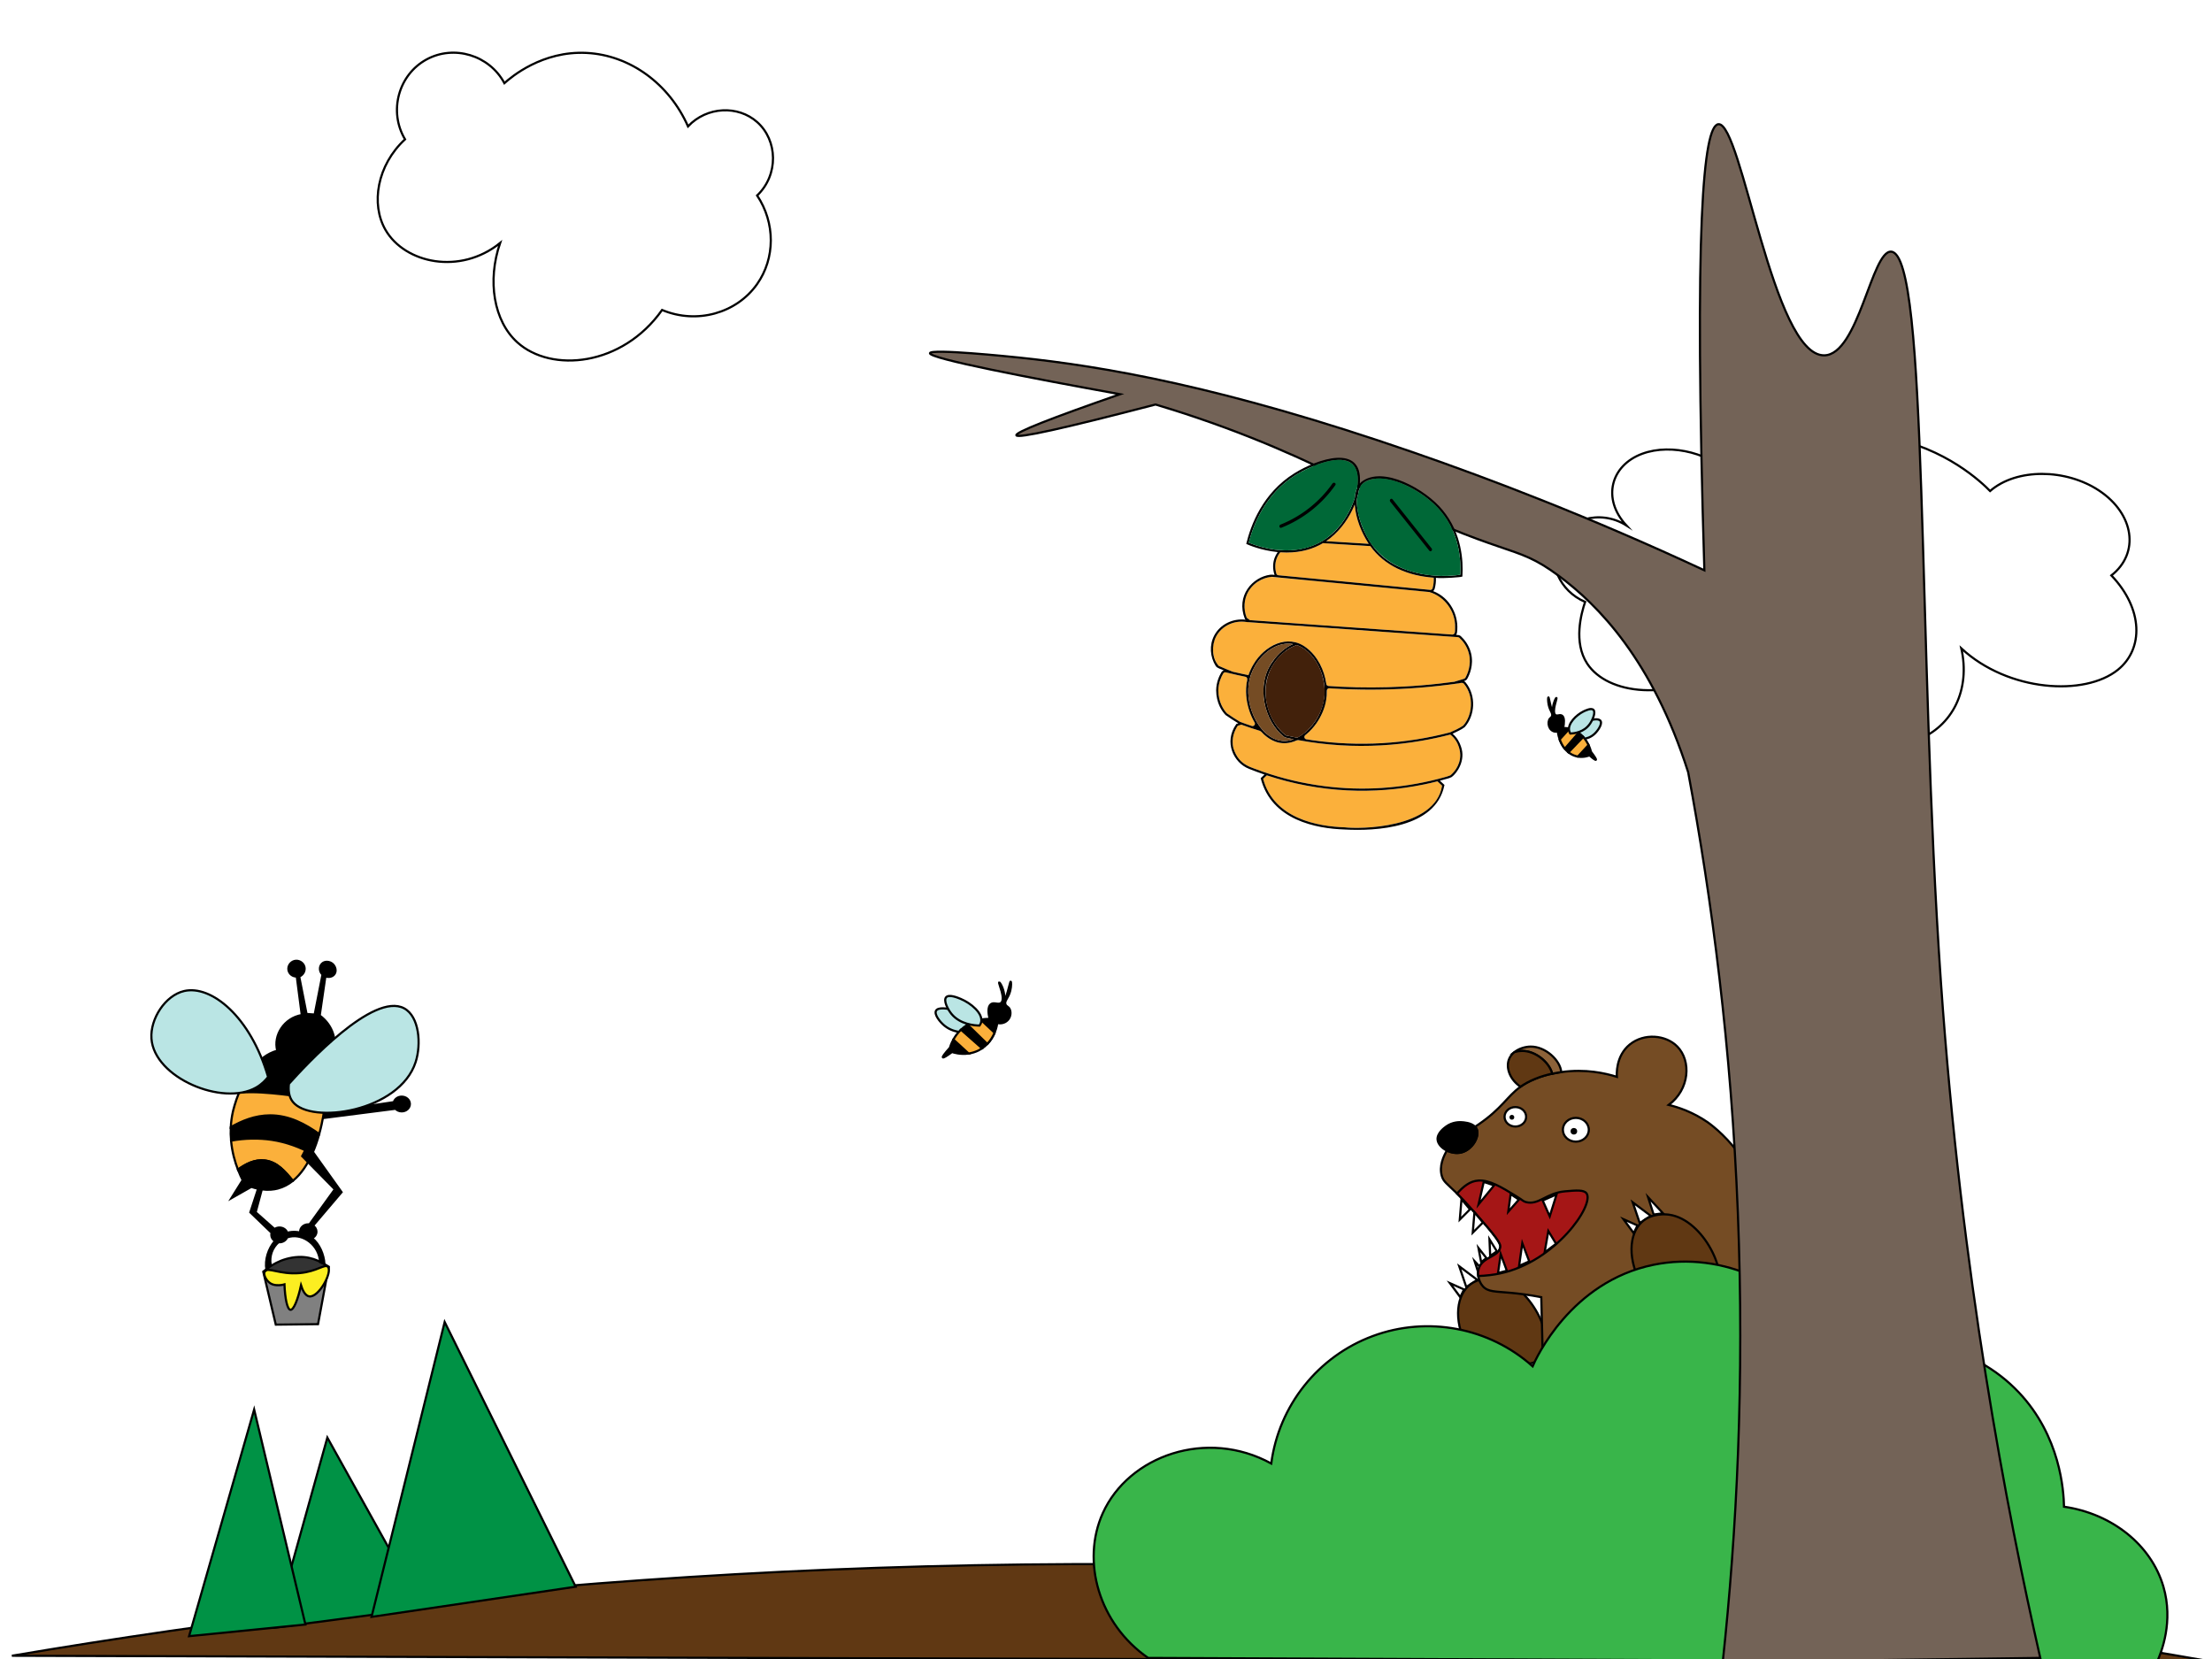 <?xml version="1.0" encoding="utf-8"?>
<!-- Generator: Adobe Illustrator 24.1.2, SVG Export Plug-In . SVG Version: 6.00 Build 0)  -->
<svg version="1.1" id="Layer_1" xmlns="http://www.w3.org/2000/svg" xmlns:xlink="http://www.w3.org/1999/xlink" x="0px" y="0px"
	 viewBox="0 0 1024 768" style="enable-background:new 0 0 1024 768;" xml:space="preserve">
<style type="text/css">
	.st0{fill:#603813;stroke:#000000;stroke-miterlimit:10;}
	.st1{fill:#009245;stroke:#000000;stroke-miterlimit:10;}
	.st2{fill:#FFFFFF;stroke:#000000;stroke-miterlimit:10;}
	.st3{fill:#FFFFFF;}
	.st4{fill:#754C24;stroke:#000000;stroke-miterlimit:10;}
	.st5{stroke:#000000;stroke-miterlimit:10;}
	.st6{fill:#8C6239;stroke:#000000;stroke-miterlimit:10;}
	.st7{fill:#A51616;stroke:#000000;stroke-miterlimit:10;}
	.st8{fill:#39B54A;stroke:#000000;stroke-miterlimit:10;}
	.st9{fill:#736357;stroke:#000000;stroke-miterlimit:10;}
	.st10{fill:#FBB03B;}
	.st11{fill:#006837;}
	.st12{fill:#42210B;}
	.st13{fill:#754C24;}
	.st14{fill:#FBB03B;stroke:#000000;stroke-miterlimit:10;}
	.st15{fill:#808080;stroke:#000000;stroke-miterlimit:10;}
	.st16{fill:#333333;stroke:#000000;stroke-miterlimit:10;}
	.st17{fill:#FCEE21;stroke:#000000;stroke-miterlimit:10;}
	.st18{fill:#BAE5E4;stroke:#000000;stroke-miterlimit:10;}
</style>
<g id="bg">
	<path class="st0" d="M5.5,766.5c188.8-32.01,419.93-52.88,682-37c122.08,7.4,235.12,21.82,338,40
		C685.5,768.5,345.5,767.5,5.5,766.5z"/>
	<path class="st1" d="M151.54,665.5c-8.18,29.33-16.36,58.67-24.54,88c22.83-3,45.67-6,68.5-9
		C180.85,718.17,166.19,691.83,151.54,665.5z"/>
	<path class="st1" d="M205.85,612c-11.28,45.5-22.57,91-33.85,136.5c31.5-4.65,63-9.31,94.5-13.96
		C246.28,693.69,226.07,652.85,205.85,612z"/>
	<path class="st1" d="M117.65,652.51c-10.04,34.97-20.08,69.95-30.12,104.92c17.95-1.8,35.91-3.59,53.86-5.39
		C133.47,718.86,125.56,685.69,117.65,652.51z"/>
</g>
<g id="clouds">
	<path class="st2" d="M178.5,106.5c8.95,15.39,34.4,20.95,53,6c-6.01,17.55-2.94,36.13,8,46c15.71,14.18,48.5,11.17,67-15
		c16.07,6.74,34.48,1.52,44-12c8.41-11.94,8.46-28.34,0-41c10.04-9.56,9.55-25.55,0-34c-8.82-7.81-23.24-7.29-32,2
		c-8.73-19.75-26.92-33-47-34c-20.46-1.02-34.74,11.08-38,14c-6.97-13.01-23.33-17.86-36-11c-12.99,7.03-17.74,24-10,37
		C174.59,76.41,171.51,94.47,178.5,106.5z"/>
	<path class="st2" d="M980.42,310.07c-15.34,12.36-50.72,10.21-72.47-9.92c4.27,18.92-3.87,36.15-20.7,42.53
		c-24.16,9.17-67.55-3.53-86.73-34.59c-27.93,17.31-56.43,13.3-65.75-0.87c-6.46-9.82-2.8-23.17-0.97-28.58
		c-12.02-5.12-17.07-18.23-13.25-27.42c4.27-10.3,19.77-15.91,32.35-7.98c-11.41-12.32-7.29-27.79,7.36-33.19
		c13.54-5,32.78-0.2,42.54,11.48c16-16.69,43.29-24.2,70.47-19.2c27.7,5.1,44.25,21.16,48,24.98c12.17-10.62,35.19-10.49,50.73-0.02
		c15.92,10.73,18.62,28.71,5.42,39.1C992.19,281.86,992.42,300.4,980.42,310.07z"/>
</g>
<g id="bear">
	<g id="hand_1_">
		<g>
			<polygon class="st3" points="671.23,594.02 677.75,596.93 676.01,600.5 			"/>
			<path d="M672.76,595.25l0.9,0.4l3.42,1.52l-1.15,2.36l-2.56-3.47L672.76,595.25 M669.7,592.8c2.13,2.89,4.26,5.78,6.39,8.67
				c0.78-1.59,1.56-3.19,2.33-4.78C675.52,595.39,672.61,594.09,669.7,592.8L669.7,592.8z"/>
		</g>
		<g>
			<polygon class="st3" points="675.53,586.22 683.89,592.49 678.8,595.86 			"/>
			<path d="M676.52,587.59l2.52,1.89l3.98,2.98l-2.1,1.38l-1.86,1.23l-1.95-5.75L676.52,587.59 M674.54,584.85
				c1.33,3.93,2.67,7.85,4,11.78c2.07-1.37,4.15-2.74,6.22-4.11C681.35,589.96,677.94,587.41,674.54,584.85L674.54,584.85z"/>
		</g>
		<g>
			<polygon class="st3" points="682.65,583.85 689.56,591.31 685.22,591.86 			"/>
			<path d="M683.81,585.84l1.49,1.61l3.23,3.49l-0.93,0.12l-2.04,0.26l-1.44-4.49L683.81,585.84 M681.48,581.85
				c1.13,3.52,2.26,7.04,3.39,10.56c1.91-0.24,3.81-0.48,5.72-0.72C687.56,588.41,684.52,585.13,681.48,581.85L681.48,581.85z"/>
		</g>
		<path class="st0" d="M680.04,625.07c-6.95-11.9-6.45-24.13-0.22-29.78c4.8-4.36,11.56-3.49,12.67-3.33
			c15.98,2.32,28.12,28.02,21.56,36.22C709.46,633.91,695.14,631.94,680.04,625.07z"/>
	</g>
	<path id="body" class="st4" d="M820.5,615.5c-14.74,29.21-61.2,44.84-106,25c-0.33-13.33-0.67-26.67-1-40
		c-5.84-1.12-10.64-1.69-14-2c-7.38-0.68-10.62-0.4-13-3c-1.13-1.23-1.93-2.97-2.18-4.8c-0.15-1.07-0.1-2.16,0.18-3.2
		c1.55-5.72,9.08-5.45,10-10c0.24-1.21,0.02-2.76-9-13c-4.98-5.65-7.47-8.48-10-11c-0.34-0.34-0.67-0.66-0.98-0.97
		c-4.89-4.78-6.23-5.43-7.02-8.03c-1.43-4.71,0.88-9.46,2.3-11.87c2.02,0.98,4.46,1.42,6.7,0.87c5.2-1.27,8.7-7.65,7-11
		c-0.17-0.34-0.39-0.63-0.64-0.9c0.53-0.35,1.07-0.71,1.64-1.1c10.97-7.53,13.19-12.99,19.39-17.42c1.78-1.27,3.88-2.45,6.61-3.58
		c3.09-1.28,5.83-2,8.04-2.46c1.13-0.24,2.12-0.41,2.96-0.54c0.42-0.07,0.83-0.13,1.24-0.19c11.22-1.6,20.46,0.53,25.76,2.19
		c-0.07-0.79-0.69-9.59,6-15c6.58-5.31,16.65-4.48,22,1c6.49,6.64,5.73,19.81-4,27c4.44,1.08,11.1,3.27,18,8c0,0,7.73,5.3,14,14
		C808.69,539.31,837.32,582.16,820.5,615.5z"/>
	<g id="hand">
		<g>
			<polygon class="st3" points="751.53,564.39 758.05,567.3 756.3,570.87 			"/>
			<path d="M753.05,565.62l0.9,0.4l3.42,1.52l-1.15,2.36l-2.56-3.47L753.05,565.62 M750,563.17c2.13,2.89,4.26,5.78,6.39,8.67
				c0.78-1.59,1.56-3.19,2.33-4.78C755.81,565.76,752.91,564.46,750,563.17L750,563.17z"/>
		</g>
		<g>
			<polygon class="st3" points="755.83,556.59 764.19,562.86 759.1,566.23 			"/>
			<path d="M756.82,557.96l2.52,1.89l3.98,2.98l-2.1,1.38l-1.86,1.23l-1.95-5.75L756.82,557.96 M754.83,555.22
				c1.33,3.93,2.67,7.85,4,11.78c2.07-1.37,4.15-2.74,6.22-4.11C761.65,560.33,758.24,557.78,754.83,555.22L754.83,555.22z"/>
		</g>
		<g>
			<polygon class="st3" points="762.94,554.22 769.86,561.68 765.52,562.23 			"/>
			<path d="M764.11,556.21l1.49,1.61l3.23,3.49l-0.93,0.12l-2.04,0.26l-1.44-4.49L764.11,556.21 M761.78,552.22
				c1.13,3.52,2.26,7.04,3.39,10.56c1.91-0.24,3.81-0.48,5.72-0.72C767.85,558.78,764.81,555.5,761.78,552.22L761.78,552.22z"/>
		</g>
		<path class="st0" d="M760.33,595.44c-6.95-11.9-6.45-24.13-0.22-29.78c4.8-4.36,11.56-3.49,12.67-3.33
			c15.98,2.32,28.12,28.02,21.56,36.22C789.76,604.28,775.44,602.31,760.33,595.44z"/>
	</g>
	<path id="nose" class="st5" d="M676.5,533.5c-2.24,0.55-4.68,0.11-6.7-0.87c-2.38-1.17-4.16-3.11-4.3-5.13c-0.21-2.97,3.17-5.4,4-6
		c2.98-2.15,6.14-2.04,7-2c0.92,0.04,4.54,0.22,6.36,2.1c0.25,0.27,0.47,0.56,0.64,0.9C685.2,525.85,681.7,532.23,676.5,533.5z"/>
	<g id="ear">
		<path class="st6" d="M722.74,496.31c-0.41,0.06-0.82,0.12-1.24,0.19c-0.84,0.13-1.83,0.3-2.96,0.54
			c-1.25-5.12-7.64-10.64-14.04-10.54c-1.05,0.02-2.23,0.19-3.41,0.53c2.17-1.71,5.09-2.49,7.41-2.53
			C715.44,484.39,722.37,490.89,722.74,496.31z"/>
		<path class="st0" d="M718.54,497.04c-2.21,0.46-4.95,1.18-8.04,2.46c-2.73,1.13-4.83,2.31-6.61,3.58
			c-4.83-3.24-6.84-8.59-5.39-12.58c0.52-1.43,1.45-2.57,2.59-3.47c1.18-0.34,2.36-0.51,3.41-0.53
			C710.9,486.4,717.29,491.92,718.54,497.04z"/>
	</g>
	<g id="eyes">
		<ellipse class="st2" cx="729.5" cy="523" rx="6" ry="5.5"/>
		<ellipse class="st2" cx="701.5" cy="517" rx="5" ry="4.5"/>
		<circle cx="699.89" cy="517.22" r="1.11"/>
		<circle cx="728.59" cy="523.7" r="1.52"/>
	</g>
	<g id="mounth">
		<path class="st7" d="M694.5,589.5c-3.01,0.64-6.54,1.08-10.18,1.2c-0.15-1.07-0.1-2.16,0.18-3.2c1.55-5.72,9.08-5.45,10-10
			c0.24-1.21,0.02-2.76-9-13c-4.98-5.65-7.47-8.48-10-11c-0.34-0.34-0.67-0.66-0.98-0.97c2.89-3.28,5.97-5.81,9.98-6.03
			c5.06-0.29,10.59,3.09,17,7c3.74,2.28,3.51,2.62,5,3c5.86,1.5,9.29-4.24,18-5c5.21-0.46,8.82-0.77,10,1
			C738.08,557.89,720.12,584.07,694.5,589.5z"/>
		<g>
			<polygon class="st3" points="676.56,555.15 680.49,559.86 675.78,564.57 			"/>
			<path d="M676.96,556.4l0.94,1.13l1.92,2.3l-3.42,3.42l0.27-3.28L676.96,556.4 M676.17,553.89c-0.33,4-0.67,8-1,12c2-2,4-4,6-6
				C679.5,557.89,677.83,555.89,676.17,553.89L676.17,553.89z"/>
		</g>
		<g>
			<polygon class="st3" points="682.56,561.2 686.49,565.91 681.78,570.63 			"/>
			<path d="M682.96,562.46l0.94,1.13l1.92,2.3l-3.42,3.42l0.27-3.28L682.96,562.46 M682.17,559.94c-0.33,4-0.67,8-1,12c2-2,4-4,6-6
				C685.5,563.94,683.83,561.94,682.17,559.94L682.17,559.94z"/>
		</g>
		<g>
			<polygon class="st3" points="689.52,573.72 692.94,579.25 689.85,581.4 			"/>
			<path d="M690.11,575.62l0.32,0.52l1.84,2.97l-1.42,0.99l-0.53,0.37l-0.13-2.95L690.11,575.62 M688.94,571.83
				c0.15,3.5,0.3,7,0.44,10.5c1.41-0.98,2.81-1.96,4.22-2.94C692.06,576.87,690.5,574.35,688.94,571.83L688.94,571.83z"/>
		</g>
		<g>
			<polygon class="st3" points="684.42,577.74 688.08,582.37 685.67,584.35 			"/>
			<path d="M685.29,579.64l0.21,0.27l1.89,2.39l-0.81,0.67l-0.57,0.47l-0.58-3.06L685.29,579.64 M683.56,575.83
				c0.59,3.15,1.19,6.3,1.78,9.44c1.15-0.94,2.3-1.89,3.44-2.83C687.04,580.24,685.3,578.04,683.56,575.83L683.56,575.83z"/>
		</g>
		<g>
			<polygon class="st3" points="686.86,547.15 691.65,548.75 684.47,557.53 			"/>
			<path d="M687.23,547.8l1.96,0.65l1.62,0.54l-3.58,4.38l-1.79,2.19l0.54-2.33L687.23,547.8 M686.5,546.5c-1,4.33-2,8.67-3,13
				c3-3.67,6-7.33,9-11C690.5,547.83,688.5,547.17,686.5,546.5L686.5,546.5z"/>
		</g>
		<g>
			<polygon class="st3" points="699.33,552.8 703.13,555.32 698.22,560.92 			"/>
			<path d="M699.72,553.66l1.14,0.76l1.52,1.01l-2.44,2.78l-1,1.14l0.27-1.98L699.72,553.66 M698.94,551.94
				c-0.48,3.52-0.96,7.04-1.44,10.56c2.13-2.43,4.26-4.85,6.39-7.28C702.24,554.13,700.59,553.04,698.94,551.94L698.94,551.94z"/>
		</g>
		<g>
			<polygon class="st3" points="714.16,555.75 720.58,552.9 717.42,563.08 			"/>
			<path d="M719.78,553.81l-1.29,4.14l-1.16,3.71l-0.92-2.07l-1.59-3.59l3.03-1.34L719.78,553.81 M721.39,552
				c-2.63,1.17-5.26,2.33-7.89,3.5c1.33,3,2.67,6,4,9C718.8,560.33,720.09,556.17,721.39,552L721.39,552z"/>
		</g>
		<g>
			<polygon class="st3" points="716.77,569.9 720.34,575.77 715.04,579.83 			"/>
			<path d="M717.03,571.29l1.07,1.76l1.58,2.59l-2.43,1.86l-1.5,1.15l0.33-1.9L717.03,571.29 M716.5,568.5
				c-0.72,4.17-1.44,8.33-2.17,12.5c2.22-1.7,4.44-3.41,6.67-5.11C719.5,573.43,718,570.96,716.5,568.5L716.5,568.5z"/>
		</g>
		<g>
			<polygon class="st3" points="704.72,575.49 707.92,583.9 703.23,586.01 			"/>
			<path d="M704.95,577.49l0.46,1.22l1.88,4.94l-2.11,0.95l-1.32,0.59l0.69-4.87L704.95,577.49 M704.5,573.5
				c-0.63,4.44-1.26,8.89-1.89,13.33c1.98-0.89,3.96-1.78,5.94-2.67C707.2,580.61,705.85,577.06,704.5,573.5L704.5,573.5z"/>
		</g>
		<g>
			<polygon class="st3" points="694.72,580.54 697.56,588.27 693.49,589.33 			"/>
			<path d="M694.94,582.58l0.65,1.78l1.31,3.56l-1.3,0.34l-1.51,0.39l0.6-4.27L694.94,582.58 M694.5,578.5
				c-0.54,3.83-1.07,7.67-1.61,11.5c1.78-0.46,3.56-0.93,5.33-1.39C696.98,585.24,695.74,581.87,694.5,578.5L694.5,578.5z"/>
		</g>
	</g>
</g>
<g id="main_tree">
	<path class="st8" d="M531.5,767.5c-22.88-15.84-31-44.8-21-67c11.98-26.6,48.12-39.39,78-23c3.5-26.83,21.64-49.6,47-59
		c25.31-9.39,53.85-3.99,74,14c1.47-3.42,17.59-39.17,56-47c31.92-6.5,65.85,9,84,39c31.31-9.43,64.3-1.82,85,20
		c19.34,20.38,20.83,45.64,21,53c22.31,3.25,40.36,17.71,46,37c4.73,16.15-0.85,30.22-3,35C842.83,768.83,687.17,768.17,531.5,767.5
		z"/>
	<path class="st9" d="M797.5,769.5c6.46-60.06,10.1-130.09,7-208c-3.06-76.74-12.03-145.31-23-204c-16.46-51.8-41.7-77.47-60-91
		c-21.52-15.91-21.84-6.46-92-41c-15.34-7.55-39.61-19.96-75-32c-8.16-2.78-14.97-4.87-19.56-6.24
		c-42.49,11.07-63.96,15.82-64.44,14.24c-0.42-1.39,15.58-7.73,48-19c-41.62-7.54-88.37-16.52-88-19c0.32-2.19,37.07,1.59,41,2
		c39.04,4.06,94.58,13.37,183,44c35.29,12.23,81.45,29.8,134.5,54.5c-4.87-159.35-0.49-205.85,6.5-206.5
		c10.79-1.01,25.2,107.34,49,107c15.89-0.23,21.97-48.71,31-48c17.35,1.37,12.11,181.68,23,338c9.49,136.27,30.59,245.17,46,313
		C895.5,768.17,846.5,768.83,797.5,769.5z"/>
</g>
<g id="beehive">
	<g id="Base">
		<path class="st10" d="M633.63,251.76l-19.71-1.23c0.52-0.36,1-0.71,1.5-1.11c2.55-1.94,4.78-4.29,6.69-6.86
			c1.95-2.59,3.53-5.46,4.81-8.44c0.11-0.24,0.26-0.88,0.25-0.27C627.71,240.23,630.18,246.46,633.63,251.76z"/>
		<path class="st10" d="M663.2,272.27c-0.13,0.58-0.83,1.03-1.35,0.77c-23.34-2.26-46.69-4.49-70.04-6.73
			c-0.46-0.04-0.84-0.35-0.95-0.77c-0.7-2.45-0.66-4.76,0.11-6.87c0.38-1.05,0.95-2.06,1.7-2.99c0.98,0.07,1.98,0.1,2.96,0.1
			c2.41,0,4.74-0.21,6.97-0.64c3.47-0.67,6.82-1.91,9.86-3.7c0,0.01,21.93,1.35,21.91,1.37c5.37,7.73,14.7,12.39,23.56,13.89
			c1.92,0.36,3.85,0.59,5.79,0.74C663.8,269.04,663.63,270.66,663.2,272.27z"/>
		<path class="st10" d="M673.61,290.45c-0.1,1.19,0.33,3.15-1.2,3.32c0,0-93.79-6.69-93.79-6.69c-0.48-0.37-0.99-0.74-1.47-1.1
			c-1.61-4.05-1.33-8.61,0.78-12.23c3.06-5.22,8.65-6.45,10.23-6.7c24.39,2.1,48.76,4.67,73.14,6.94c0.04,0,0.07,0.01,0.1,0.01
			l0.05,0.05c0.51,0.04,0.9,0.26,1.5,0.47C669.3,276.81,673.88,283.67,673.61,290.45z"/>
		<path class="st10" d="M678.39,313.71c-0.14,0.24-0.35,0.41-0.61,0.5c-2.34,0.74-4.49,1.54-6.9,1.71c-4.29,0.56-8.6,1-12.91,1.36
			c-14.12,1.17-28.38,1.29-42.51,0.33c-2.01,0.17-1.44-2.24-1.96-3.57c-0.8-3.39-2.21-6.67-4.23-9.5c-2.85-4.05-7.23-7.4-12.33-7.58
			c-8.54-0.24-15.56,6.91-18.55,14.39c-0.16,0.4-0.29,0.81-0.44,1.21c-0.4-0.08-0.8-0.16-1.2-0.25c-2-0.43-4.07-0.85-6.1-1.35
			c-2.32-0.91-4.51-1.83-6.51-2.72c-0.2-0.09-0.37-0.24-0.48-0.42c-6.41-10.74,2.53-22.06,14.57-19.79
			c17.18,1.3,78.08,5.55,94.17,6.74c0,0,1.31,0.1,1.31,0.1c0.62,0.1,1.36-0.06,1.87,0.37c1.54,1.41,3.55,3.83,4.43,7.38
			C681.29,307.77,679.3,312.09,678.39,313.71z"/>
		<path class="st10" d="M681,325.52c0.17,5.29-2.52,9.05-3.68,10.42c-1.77,1.22-3.84,2.06-5.75,3.04
			c-21.51,5.63-43.95,6.83-65.88,3.42c-0.34-0.05-0.68-0.09-1.01-0.16c-0.85-0.21-1.17-1.29-0.42-1.93c3.25-2.57,5.85-5.95,7.6-9.71
			c7.01-16.49-7.02-11.09,22.62-11.35c12.16,0,24.34-0.77,36.41-2.32c1.93-0.23,3.89-0.53,5.8-0.8c0.39-0.06,0.77,0.09,1.01,0.4
			C679.43,318.75,680.96,322.09,681,325.52z"/>
		<path class="st10" d="M580.68,335.73c-0.22,0.29-0.68,0.52-1.2,0.35c-1.83-0.63-3.68-1.24-5.47-1.95
			c-2.13-1.31-4.27-2.57-6.26-4.11c-1.17-1.39-3.87-5.2-3.75-10.51c0.08-3.43,1.29-6.12,2.29-7.77c0.24-0.41,0.72-0.6,1.19-0.49
			c2.97,0.72,6.08,1.41,9.07,2.04c0.29,0.06,0.54,0.23,0.7,0.48s0.22,0.54,0.15,0.83c-0.3,1.45-0.5,2.94-0.54,4.42
			c-0.16,5.06,1.08,10.14,3.45,14.61C580.67,334.27,581.28,335.1,580.68,335.73z"/>
		<path class="st10" d="M676,349.5c0,5.29-3.49,8.54-4.56,9.42c-1.75,0.74-3.82,1.13-5.71,1.68c-17.11,4.44-35.06,5.59-52.6,3.35
			c-9.79-1.24-19.44-3.52-28.75-6.78c-4.66-1.97-10.78-2.45-13.4-10.79c-1.17-4.67,0.71-8.47,2.01-10.4l1.68-0.52
			c2.8,1.02,5.79,2.02,8.64,2.88c0.83,0.45,1.39,1.4,2.15,1.96c1.42,1.25,3.04,2.3,4.81,2.96c2.72,1.06,5.77,1.01,8.52,0.06
			c0.75-0.17,1.44-0.74,2.21-0.7c6.43,1.17,12.94,1.97,19.47,2.38c12.56,0.76,25.19,0.07,37.59-2.08c4.48-0.77,8.93-1.74,13.33-2.87
			C675.87,343.55,676,348.9,676,349.5z"/>
		<path class="st10" d="M667.59,363.72c-3.19,20.02-38.6,20.12-45.06,19.28c-12.31-0.39-32.8-3.92-37.79-22.45
			c0,0,1.7-1.62,1.7-1.62c12.06,3.99,24.65,6.34,37.34,6.96c11.79,0.58,23.66-0.34,35.22-2.71c2.16-0.44,4.3-0.93,6.44-1.48
			L667.59,363.72z"/>
	</g>
	<path id="Outline" d="M678.49,315.91c-0.26-0.49-1.23-0.58-0.4-0.75c0.49-0.16,0.91-0.5,1.17-0.96c0.97-1.72,3.09-6.32,1.73-11.82
		c-0.95-3.79-3.1-6.37-4.73-7.88c-0.58-0.57-1.41-0.55-2.17-0.61c0.21-0.29,0.35-0.64,0.39-1.01c1.09-7.57-2.96-16.16-11.04-19.24
		c0.34-0.26,0.6-0.65,0.72-1.11c0.45-1.68,0.64-3.36,0.57-5.03c3.12,0.42,12.13-0.36,11.86-0.51c0,0,0.38-0.07,0.38-0.07l0.03-0.39
		c0.42-6.71-0.2-19.59-9.12-30.35c-7.74-9.57-27.74-20.96-37.72-13.04c-0.23,0.22-0.47,0.46-0.67,0.72
		c0.03-0.24,0.04-0.48,0.05-0.72c1.02-17.64-19.37-10.84-30.3-4.07c-14.81,9.21-20.24,24.14-22.32,32.71c0,0,0.37,0.18,0.37,0.18
		c0.66,0.3,6.49,2.87,14.2,3.62c-0.62,0.87-1.11,1.79-1.46,2.75c-0.85,2.34-0.92,5.17,0,7.81c0,0-1.23-0.11-1.23-0.11l-0.74,0.03
		c-8.19,1.05-16.02,9.67-11.78,20.43c0,0,0.05,0.13,0.05,0.13c0.12,0.09,0.24,0.17,0.36,0.27c-6-0.76-11.96,2.21-14.63,7.38
		c-2.26,4.35-1.97,9.75,0.75,14.08c0.86,1.15,2.42,1.32,3.69,2c-0.44,0.15-0.82,0.45-1.07,0.87c-1.06,1.76-2.35,4.62-2.43,8.27
		c0.03,6.04,2.65,9.75,4.38,11.54c1.94,1.36,3.87,2.61,5.89,3.82l-0.91,0.28l-0.09,0.14c-5.79,8.15-1.31,17.91,6.04,20.69
		c2.11,0.84,4.68,1.81,7.06,2.6c0,0-1.76,1.68-1.76,1.68c4.95,19.52,25.87,23.35,38.86,23.76c14.19,0.8,42.06-0.52,46.16-20.36
		c0,0,0.05-0.27,0.05-0.27l-2.1-1.97c0.42-0.1,0.83-0.22,1.25-0.33c1.48-0.49,2.98-0.64,4.24-1.38c2.38-1.76,6.61-7.6,4.24-14.16
		c-0.61-1.86-1.74-4.05-3.85-5.87c1.86-0.99,3.97-1.76,5.62-3.07C682.76,331.33,683.58,322.14,678.49,315.91z M628.86,228.11
		c0.61-5.14,4.97-6.84,10.49-6.56c9.23,0.56,20.9,6.98,27.77,15.27c8.52,10.29,9.27,22.58,8.9,29.25
		c-11.49,1.77-30.86-0.18-40.37-13.19c-4.36-5.97-7.39-13.32-7.55-20.83C628.01,230.68,628.61,229.43,628.86,228.11z M627.17,233.85
		c0.53,6.31,2.96,12.49,6.35,17.74c0.04,0.07,0.11,0.13,0.11,0.17c0,0-19.71-1.23-19.71-1.23c5.26-3.62,9.38-8.76,12.13-14.5
		c0.4-0.83,0.77-1.65,1.1-2.51C627.16,233.63,627.16,233.74,627.17,233.85z M578.09,251.21c2.07-8.14,7.61-22.62,21.67-31.28
		c7.49-4.61,21.27-10.06,26.39-5.07c2.1,2.04,2.87,6.03,2.13,10.95c-0.5,1.09-0.81,2.26-0.98,3.46c-0.11,0.56-0.05,1.19-0.29,1.73
		c-0.97,2.91-2.26,5.71-3.9,8.31C612.89,256.39,593.61,257.63,578.09,251.21z M613.21,250.98c-0.01,0.01-0.02,0.02-0.02,0.02
		C613.19,250.99,613.2,250.98,613.21,250.98z M590.97,258.67c0.38-1.05,0.95-2.06,1.7-2.99c0.98,0.07,1.98,0.1,2.96,0.1
		c3.3-0.01,6.35-0.37,9.43-1.22c2.6-0.71,5.08-1.76,7.4-3.12c0,0,21.9,1.36,21.9,1.36c3.22,4.53,7.63,8.02,12.52,10.38
		c5.63,2.67,10.97,3.78,16.84,4.26c0.08,1.6-0.09,3.22-0.52,4.83c-0.13,0.58-0.83,1.03-1.35,0.77c0,0-0.14,0-0.14,0
		c-23.29-2.3-46.59-4.48-69.9-6.73c-0.46-0.04-0.84-0.35-0.95-0.77C590.16,263.09,590.2,260.78,590.97,258.67z M577.93,273.75
		c3.35-5.44,8.69-6.57,10.84-6.72c24.28,2.35,48.64,4.6,72.88,7.03c7.04,1.99,12.23,9.02,11.96,16.39c-0.1,1.19,0.33,3.15-1.2,3.32
		c0,0-93.79-6.69-93.79-6.69c-0.48-0.37-0.99-0.74-1.47-1.1C575.54,281.93,575.82,277.37,577.93,273.75z M564.14,308.24
		c-3.18-3.59-3.26-9.52-1.2-13.51c2.58-4.98,8.44-7.76,14.25-6.77c18.81,1.34,78.67,5.62,96.52,6.91c0.62,0.1,1.36-0.06,1.87,0.37
		c1.54,1.41,3.55,3.83,4.43,7.38c1.28,5.15-0.71,9.47-1.62,11.09c-0.14,0.24-0.35,0.41-0.61,0.5c-1.56,0.5-3.08,0.99-4.57,1.4
		c-2.27,0.32-4.55,0.6-6.83,0.85c-5.54,0.63-11.1,1.09-16.67,1.38c-9.65,0.52-19.35,0.54-29.01,0.08c-1.94-0.09-3.81-0.21-5.72-0.34
		c-0.52-0.04-0.93-0.44-1-0.98c-0.93-6.43-4-12.81-9.26-16.77c-8.7-6.64-19.42-0.79-24.37,7.58c-0.99,1.62-1.8,3.36-2.4,5.15
		c-2.43-0.51-4.85-1.01-7.3-1.6C568.33,310.05,566.14,309.13,564.14,308.24z M652.44,318.19c-2.38,0.16-4.83,0.28-7.32,0.37
		C647.61,318.46,650.05,318.34,652.44,318.19z M600.52,341.52c-1.77-0.33-3.57-0.7-5.3-1.09c-7.05-5.24-10.92-16.53-8.81-25.76
		c1.27-5.37,4.6-10.24,9.02-13.53c1.48-1.1,3.14-1.97,4.89-2.53c5.09,1.78,8.69,6.38,10.76,11.21
		C616.27,321.21,611.61,335.63,600.52,341.52z M601.31,341.66c0,0.02-0.12-0.02-0.13-0.02
		C601.22,341.65,601.27,341.66,601.31,341.66z M594.71,341.29c1.32,0.44,2.82,0.61,4.19,0.94c-1.76,0.65-3.63,0.94-5.35,0.77
		c-7.22-0.83-12-7.7-14.2-14.11c-1.75-5.2-2.09-10.98-0.38-16.23c2.16-6.15,6.84-11.79,13.08-13.99c2.1-0.69,4.4-0.95,6.57-0.5
		c-1.76,0.73-3.39,1.78-4.86,3c-1.8,1.51-3.4,3.28-4.7,5.23C581.27,316.83,585,334.09,594.71,341.29z M567.95,330.21
		c-1.43-1.56-3.99-5.18-3.95-10.7c0.08-3.43,1.29-6.12,2.29-7.77c0.24-0.41,0.72-0.6,1.19-0.49c1.64,0.4,3.35,0.79,5.03,1.17
		c1.36,0.3,2.71,0.59,4.04,0.87c0.29,0.06,0.54,0.23,0.7,0.48c0.45,0.97-0.25,2.1-0.23,3.14c-0.27,2.23-0.21,4.49,0.07,6.72
		c0.53,3.82,1.78,7.54,3.71,10.88c0.25,0.43,0.13,0.95-0.12,1.22c-0.26,0.4-0.97,0.53-1.49,0.25c-1.73-0.59-3.49-1.17-5.18-1.85
		C571.93,332.89,569.95,331.61,567.95,330.21z M667.59,363.72c-3.19,20.02-38.6,20.12-45.06,19.28
		c-12.31-0.39-32.8-3.92-37.79-22.45c0,0,1.7-1.62,1.7-1.62c12.06,3.99,24.65,6.34,37.34,6.96c11.79,0.58,23.66-0.34,35.22-2.71
		c2.16-0.44,4.3-0.93,6.44-1.48L667.59,363.72z M676,349.5c0,5.29-3.49,8.54-4.56,9.42c-1.75,0.74-3.82,1.13-5.71,1.68
		c-17.11,4.44-35.06,5.59-52.6,3.35c-9.79-1.24-19.44-3.52-28.75-6.78c-4.66-1.97-10.78-2.45-13.4-10.79
		c-1.17-4.67,0.71-8.47,2.01-10.4l1.68-0.52c2.8,1.02,5.79,2.02,8.64,2.88c0.83,0.45,1.39,1.4,2.15,1.96
		c1.42,1.25,3.04,2.3,4.81,2.96c2.72,1.06,5.77,1.01,8.52,0.06c0.75-0.17,1.44-0.74,2.21-0.7c6.43,1.17,12.94,1.97,19.47,2.38
		c12.56,0.76,25.19,0.07,37.59-2.08c4.48-0.77,8.93-1.74,13.33-2.87C675.87,343.55,676,348.9,676,349.5z M604.61,342.73
		c0.35,0.06,0.7,0.12,1.05,0.17C605.31,342.84,604.95,342.81,604.61,342.73z M677.32,335.94c-1.83,1.21-3.95,2.21-5.95,3.08
		c-20.8,5.45-42.44,6.7-63.66,3.68c-1.01-0.14-2.03-0.28-3.03-0.46c-0.85-0.21-1.17-1.29-0.42-1.93c0.21-0.17,0.42-0.34,0.63-0.52
		c1.75-1.45,3.27-3.18,4.58-5.03c2.16-3.13,3.74-6.71,4.41-10.46c0.27-1.5,0.37-2.98,0.34-4.58c0-0.31,0.12-0.6,0.35-0.81
		c0.57-0.55,1.42-0.18,2.14-0.22c5.91,0.38,11.83,0.56,17.77,0.56c12.16,0,24.34-0.77,36.41-2.32c1.2-0.14,2.42-0.31,3.61-0.49
		c1.06,0.01,2.38-0.78,3.2,0.09C682.72,322.68,681.43,331.41,677.32,335.94z"/>
	<g id="leaf">
		<path class="st11" d="M628.28,225.81c-0.68,1.48-1,3.09-1.12,4.73c-0.05,0.24-0.2,0.55-0.26,0.8c-2.14,6.15-5.76,11.9-10.71,16.17
			c-3.93,3.43-8.56,5.63-13.78,6.65c-3.18,0.62-6.65,0.78-10.18,0.48c-7.04-0.58-12.58-2.76-14.14-3.43
			c2.07-8.14,7.61-22.62,21.67-31.28C611.39,212.95,631.4,206.19,628.28,225.81z"/>
		<path class="st11" d="M676.02,266.07c-15.64,2.22-36.86-1.66-44.76-20.74c-1.68-3.78-2.86-7.84-3.12-12.01
			c-0.06-0.84-0.05-1.72,0.01-2.55c0.17-0.6,0.37-1.2,0.5-1.8c0.4-1.83,0.66-3.89,2.19-5.11c9.53-7.34,28.92,3.82,36.28,12.96
			C675.64,247.11,676.39,259.4,676.02,266.07z"/>
		<path d="M593.17,244.31c10.08-4.01,18.78-10.88,25.01-19.76c0.56-0.79-0.74-1.54-1.3-0.76c-5.98,8.53-14.43,15.22-24.11,19.07
			C591.88,243.21,592.27,244.66,593.17,244.31L593.17,244.31z"/>
		<path d="M662.75,253.89c-6.04-7.58-12.08-15.17-18.12-22.75c-0.6-0.75-1.66,0.31-1.06,1.06c6.04,7.58,12.08,15.17,18.12,22.75
			C662.29,255.71,663.35,254.64,662.75,253.89L662.75,253.89z"/>
	</g>
	<g id="hole">
		<path class="st12" d="M613.23,320.22c-0.01,7.07-3.42,13.9-8.67,18.55c-1.23,1.07-2.61,2.04-4.04,2.75
			c-1.77-0.33-3.57-0.7-5.3-1.09c-11.61-9.21-13.09-28.9-0.57-38.7c1.68-1.36,3.6-2.45,5.66-3.12c1.4,0.47,2.71,1.19,3.91,2.09
			C610.14,305.24,613.16,312.88,613.23,320.22z"/>
		<path class="st13" d="M598.9,342.22c-11.71,4.28-20.07-9.53-20.92-19.61c-1.05-8.46,3.01-17.25,10.1-21.96
			c3.05-2.07,6.86-3.2,10.53-2.49c-3.12,1.34-5.94,3.64-8.1,6.3c-9.43,10.33-6.26,29.08,4.2,36.83
			C596.04,341.72,597.51,341.91,598.9,342.22z"/>
	</g>
</g>
<g id="bee">
	<path class="st5" d="M148,470.11c0.88-6.05,1.75-12.1,2.63-18.15c1.57,0.62,3.28,0.19,4.15-0.96c1.16-1.53,0.43-3.79-0.97-4.89
		c-1.3-1.03-3.57-1.32-4.88,0.15c-1.19,1.33-1.09,3.55,0.37,4.89c-1.21,6.17-2.42,12.34-3.63,18.52c-1.26-0.09-2.51-0.18-3.76-0.27
		c-1.14-5.78-2.27-11.56-3.41-17.34c1.8-0.7,2.82-2.57,2.44-4.34c-0.43-2.06-2.64-3.38-4.66-2.83c-1.8,0.48-3.13,2.35-2.72,4.28
		c0.36,1.71,1.98,2.97,3.83,2.89c0.77,5.94,1.54,11.88,2.31,17.83c-8.21,1.41-13.2,9.41-11.37,16.44c0.01,0.02,0.01,0.05,0.02,0.07
		c-9.21,2.52-14.74,12.08-17.72,19.43c6.94-0.63,14.23,0.13,19.93,0.73c5.5,0.57,12.79,1.79,19.87,3.73
		c0.48-7.06-0.37-12.94-1.19-16.88c1.72-1.16,3.55-2.92,4.65-5.52C156.36,482.05,154.1,474.58,148,470.11z"/>
	<path class="st5" d="M106.84,521.81c-0.11,2.17-0.06,4.26,0.13,6.24c6.18-1.19,13.07-1.27,18.92-0.38c6.64,1,13.14,3.44,18.63,6.46
		c1.38-3.08,2.45-6.24,3.26-9.16c-6.4-4.56-13.87-8.66-22.78-8.64C118.01,516.35,111.95,518.89,106.84,521.81z"/>
	<path class="st5" d="M185.96,507.67c-1.75,0-3.22,1.08-3.64,2.55l-35.1,5.23l-0.22,2.44l36.09-4.62c0.69,0.74,1.71,1.21,2.87,1.21
		c2.09,0,3.78-1.53,3.78-3.41C189.74,509.19,188.05,507.67,185.96,507.67z"/>
	<path class="st14" d="M110.63,505.83c-1.84,4.58-2.7,8.3-2.85,8.95c-0.53,2.41-0.83,4.77-0.94,7.03
		c5.11-2.92,11.17-5.46,18.16-5.48c8.91-0.02,16.38,4.08,22.78,8.64c1.73-6.21,2.34-11.35,2.44-12.3c0.09-0.81,0.16-1.6,0.21-2.38
		c-7.08-1.94-14.37-3.16-19.87-3.73C124.86,505.96,117.57,505.2,110.63,505.83z"/>
	<path class="st14" d="M106.97,528.05c0.47,5.33,1.83,9.93,3.18,13.41c3.69-2.69,7.79-4.78,12.41-4.24c5.75,0.67,9.4,5.07,13,9.42
		c3.91-3.15,6.82-7.73,8.96-12.51c-5.49-3.02-11.99-5.46-18.63-6.46C120.04,526.78,113.15,526.86,106.97,528.05z"/>
	<g>
		<path class="st15" d="M122.36,588.35c-0.18,0.16-0.34,0.31-0.47,0.42c1.93,8.15,3.85,16.3,5.78,24.44
			c6.52-0.07,13.04-0.15,19.56-0.22c1.61-8.67,3.22-17.34,4.82-26.01c-4.23,1.96-9.32,3.45-14.6,3.68
			C132.2,590.89,126.74,589.88,122.36,588.35z"/>
		<path class="st16" d="M152.16,586.38c-0.09,0.52-0.02,0.09-0.11,0.61c-4.23,1.96-9.33,3.45-14.61,3.68
			c-5.24,0.22-10.7-0.79-15.08-2.32c2.07-1.82,7.59-6.07,15.75-6.46C145.11,581.55,150.11,585.17,152.16,586.38z"/>
	</g>
	<path class="st17" d="M122.56,588.56c-0.85,1.39,0.68,4.34,2.67,5.56c1.78,1.09,4.05,0.85,4.78,0.78c0.69-0.07,1.26-0.21,1.67-0.33
		c0.26,6.67,1.32,11.65,2.78,11.78c1.47,0.13,3.43-4.64,4.89-11.33c0.66,2.06,1.84,4.8,3.78,5.11c4.37,0.7,10.91-11.21,8.67-13.67
		c-1.42-1.55-4.95,2.17-13.11,2.89C129.57,590.13,123.87,586.39,122.56,588.56z"/>
	<path class="st5" d="M144.51,573.22c-0.02-0.01-0.04-0.02-0.05-0.04c1.2-0.57,2.03-1.69,2.03-3c0-1.14-0.63-2.14-1.58-2.76
		l13.21-15.54l-15.56-21.78l-2.67,5.11L155,550.56l-11.76,16.27c-0.18-0.02-0.35-0.05-0.53-0.05c-2.09,0-3.78,1.53-3.78,3.41
		c0,0.14,0.03,0.27,0.05,0.4c-1.68-0.38-3.41-0.43-5.07-0.11c-0.31,0.06-0.61,0.15-0.92,0.24c-0.46-1.42-1.89-2.46-3.61-2.46
		c-0.86,0-1.65,0.27-2.28,0.71l-8.76-7.75l2.85-10.63c3.1,0.42,5.57,0.1,7.38-0.37c2.63-0.69,4.96-1.94,7-3.58
		c-3.6-4.35-7.25-8.75-13-9.42c-4.62-0.54-8.72,1.55-12.41,4.24c0.79,2.03,1.57,3.67,2.18,4.87c-1.74,2.78-3.48,5.56-5.22,8.34
		c3.08-1.74,6.15-3.48,9.22-5.23c1.11,0.38,2.15,0.64,3.14,0.85l-3.58,10.93l9.87,9.5c-0.1,0.3-0.17,0.62-0.17,0.95
		c0,1.18,0.67,2.22,1.68,2.83c-3.07,3.49-4.72,8.63-3.95,13.38l1.97-2.32c-0.7-4.26,0.85-8.07,3.67-10.52
		c0.13,0.01,0.26,0.04,0.4,0.04c1.64,0,3.02-0.95,3.54-2.26c0.45-0.15,0.9-0.27,1.37-0.37c3.03-0.6,6.3,0.26,8.99,2.36
		c2.93,2.28,4.73,5.73,4.93,9.46l2,0.89C149.97,580.85,147.9,575.86,144.51,573.22z"/>
	<path class="st18" d="M135.52,510.04c8.43,10.71,49.46,4.62,56.89-18.37c2.7-8.35,1.68-21.13-5.33-24.89
		c-14.23-7.63-45.35,26.08-53.33,34.96C133.43,504.59,133.67,507.69,135.52,510.04z"/>
	<path class="st18" d="M124.11,498.56c-8.18-28.13-26.41-42.69-38.89-39.78c-8.74,2.04-15.74,12.9-15.11,22
		c1.25,18.17,33.02,31.44,48.44,22.67C121.22,501.93,123.01,499.98,124.11,498.56z"/>
</g>
<g id="minibee">
	<path class="st18" d="M440.12,467.24c-1.45-0.28-5.8-1.11-6.79,0.63c-0.98,1.71,1.71,5.18,3.97,7c4.92,3.97,11.47,3.1,13.84,2.66
		c0.19-0.41,0.41-1.03,0.42-1.79C451.58,471.65,445.21,468.22,440.12,467.24z"/>
	<g>
		<path class="st5" d="M447.44,474.67c-0.97,0.63-1.82,1.31-2.57,2.02c3.25,2.88,6.51,5.75,9.76,8.63c0.92-0.61,1.71-1.3,2.4-2.02
			c-3.04-2.97-6.09-5.94-9.13-8.92C447.76,474.48,447.6,474.57,447.44,474.67z"/>
		<path class="st5" d="M439.74,485.04c-2.42,2.7-3.5,4.18-3.26,4.44c0.23,0.25,1.64-0.57,4.24-2.48c0.76,0.26,3.85,1.25,7.67,0.71
			c-2.35-2.15-4.69-4.31-7.04-6.46C440.4,482.94,439.94,484.38,439.74,485.04z"/>
		<path class="st5" d="M465.44,464.94c-0.59-1.69,1.34-2.77,2.22-6.28c0.55-2.18,0.42-4.19,0.22-4.22
			c-0.19-0.03-0.53,1.77-1.33,4.56c-0.73,2.52-1.46,4.55-2,5.94c0.26-1.05,0.52-2.65,0.28-4.56c-0.4-3.2-2.02-5.67-2.28-5.57
			c-0.44,0.17,3.16,7.6,0.89,9.48c-1.26,1.05-3.28-0.5-4.74,0.59c-1.48,1.11-1.22,4.06-0.59,6.81c-0.82-0.02-2.3-0.01-4.11,0.34
			c2.14,2.01,4.28,4.02,6.42,6.04c0.97-2.33,1.21-4.23,1.24-4.52c1.96,0.51,4.01-0.18,5.17-1.72c1.02-1.36,1.21-3.2,0.61-4.56
			C466.83,465.88,465.84,466.09,465.44,464.94z"/>
		<path class="st14" d="M454.64,485.31c-0.48,0.32-0.99,0.63-1.53,0.91c-1.62,0.82-3.23,1.27-4.72,1.48
			c-2.35-2.15-4.7-4.31-7.04-6.46c0.79-1.43,1.92-3.05,3.52-4.56C448.13,479.56,451.38,482.43,454.64,485.31z"/>
		<path class="st14" d="M460.42,478.07c-0.69,1.67-1.76,3.54-3.38,5.22L460.42,478.07z"/>
		<path class="st14" d="M460.42,478.07c-0.69,1.67-1.76,3.54-3.38,5.22c-3.04-2.97-6.09-5.94-9.13-8.91c2.16-1.31,4.29-2,6.09-2.34
			L460.42,478.07z"/>
	</g>
	<path class="st18" d="M444.78,462.44c-1.36-0.57-5.45-2.28-6.78-0.78c-1.31,1.48,0.61,5.42,2.44,7.67c4,4.89,10.59,5.39,13,5.44
		c0.27-0.36,0.62-0.92,0.78-1.67C455.09,469.11,449.55,464.44,444.78,462.44z"/>
</g>
<g id="minibee_1_">
	<path class="st18" d="M736.25,333.35c1.02-0.23,4.06-0.92,4.76,0.52c0.68,1.41-1.2,4.28-2.78,5.78c-3.44,3.28-8.03,2.56-9.69,2.2
		c-0.13-0.34-0.29-0.85-0.29-1.48C728.22,336.99,732.68,334.15,736.25,333.35z"/>
	<g>
		<path class="st5" d="M731.12,339.48c0.68,0.52,1.27,1.08,1.8,1.67c-2.28,2.37-4.56,4.75-6.84,7.12c-0.64-0.51-1.2-1.07-1.68-1.67
			c2.13-2.45,4.26-4.91,6.39-7.36C730.9,339.32,731.01,339.39,731.12,339.48z"/>
		<path class="st5" d="M736.51,348.04c1.69,2.23,2.45,3.45,2.28,3.67c-0.16,0.21-1.15-0.47-2.97-2.05c-0.53,0.22-2.7,1.03-5.37,0.58
			c1.64-1.78,3.29-3.56,4.93-5.34C736.05,346.31,736.38,347.5,736.51,348.04z"/>
		<path class="st5" d="M718.51,331.45c0.41-1.39-0.94-2.29-1.56-5.18c-0.38-1.8-0.29-3.46-0.16-3.49c0.13-0.02,0.37,1.47,0.93,3.76
			c0.51,2.08,1.02,3.76,1.4,4.91c-0.18-0.87-0.36-2.19-0.19-3.76c0.28-2.65,1.41-4.69,1.6-4.6c0.31,0.14-2.21,6.27-0.62,7.83
			c0.88,0.87,2.3-0.41,3.32,0.49c1.04,0.91,0.85,3.35,0.42,5.63c0.58-0.02,1.61-0.01,2.88,0.28c-1.5,1.66-3,3.32-4.5,4.98
			c-0.68-1.92-0.85-3.49-0.87-3.73c-1.37,0.42-2.81-0.15-3.62-1.42c-0.71-1.12-0.85-2.65-0.43-3.76
			C717.54,332.22,718.23,332.39,718.51,331.45z"/>
		<path class="st14" d="M726.08,348.27c0.34,0.26,0.69,0.52,1.07,0.75c1.13,0.68,2.26,1.05,3.31,1.22c1.65-1.78,3.29-3.56,4.93-5.33
			c-0.55-1.18-1.34-2.52-2.47-3.77C730.63,343.52,728.36,345.89,726.08,348.27z"/>
		<path class="st14" d="M724.39,346.6c-1.13-1.39-1.88-2.93-2.37-4.31L724.39,346.6z"/>
		<path class="st14" d="M722.03,342.29c0.48,1.38,1.23,2.92,2.37,4.31c2.13-2.45,4.27-4.91,6.39-7.36c-1.51-1.08-3-1.65-4.27-1.93
			L722.03,342.29z"/>
	</g>
	<path class="st18" d="M732.99,329.38c0.96-0.47,3.82-1.88,4.75-0.64c0.92,1.22-0.43,4.47-1.71,6.33c-2.8,4.04-7.41,4.45-9.11,4.5
		c-0.19-0.3-0.43-0.76-0.54-1.38C725.76,334.89,729.64,331.04,732.99,329.38z"/>
</g>
</svg>
